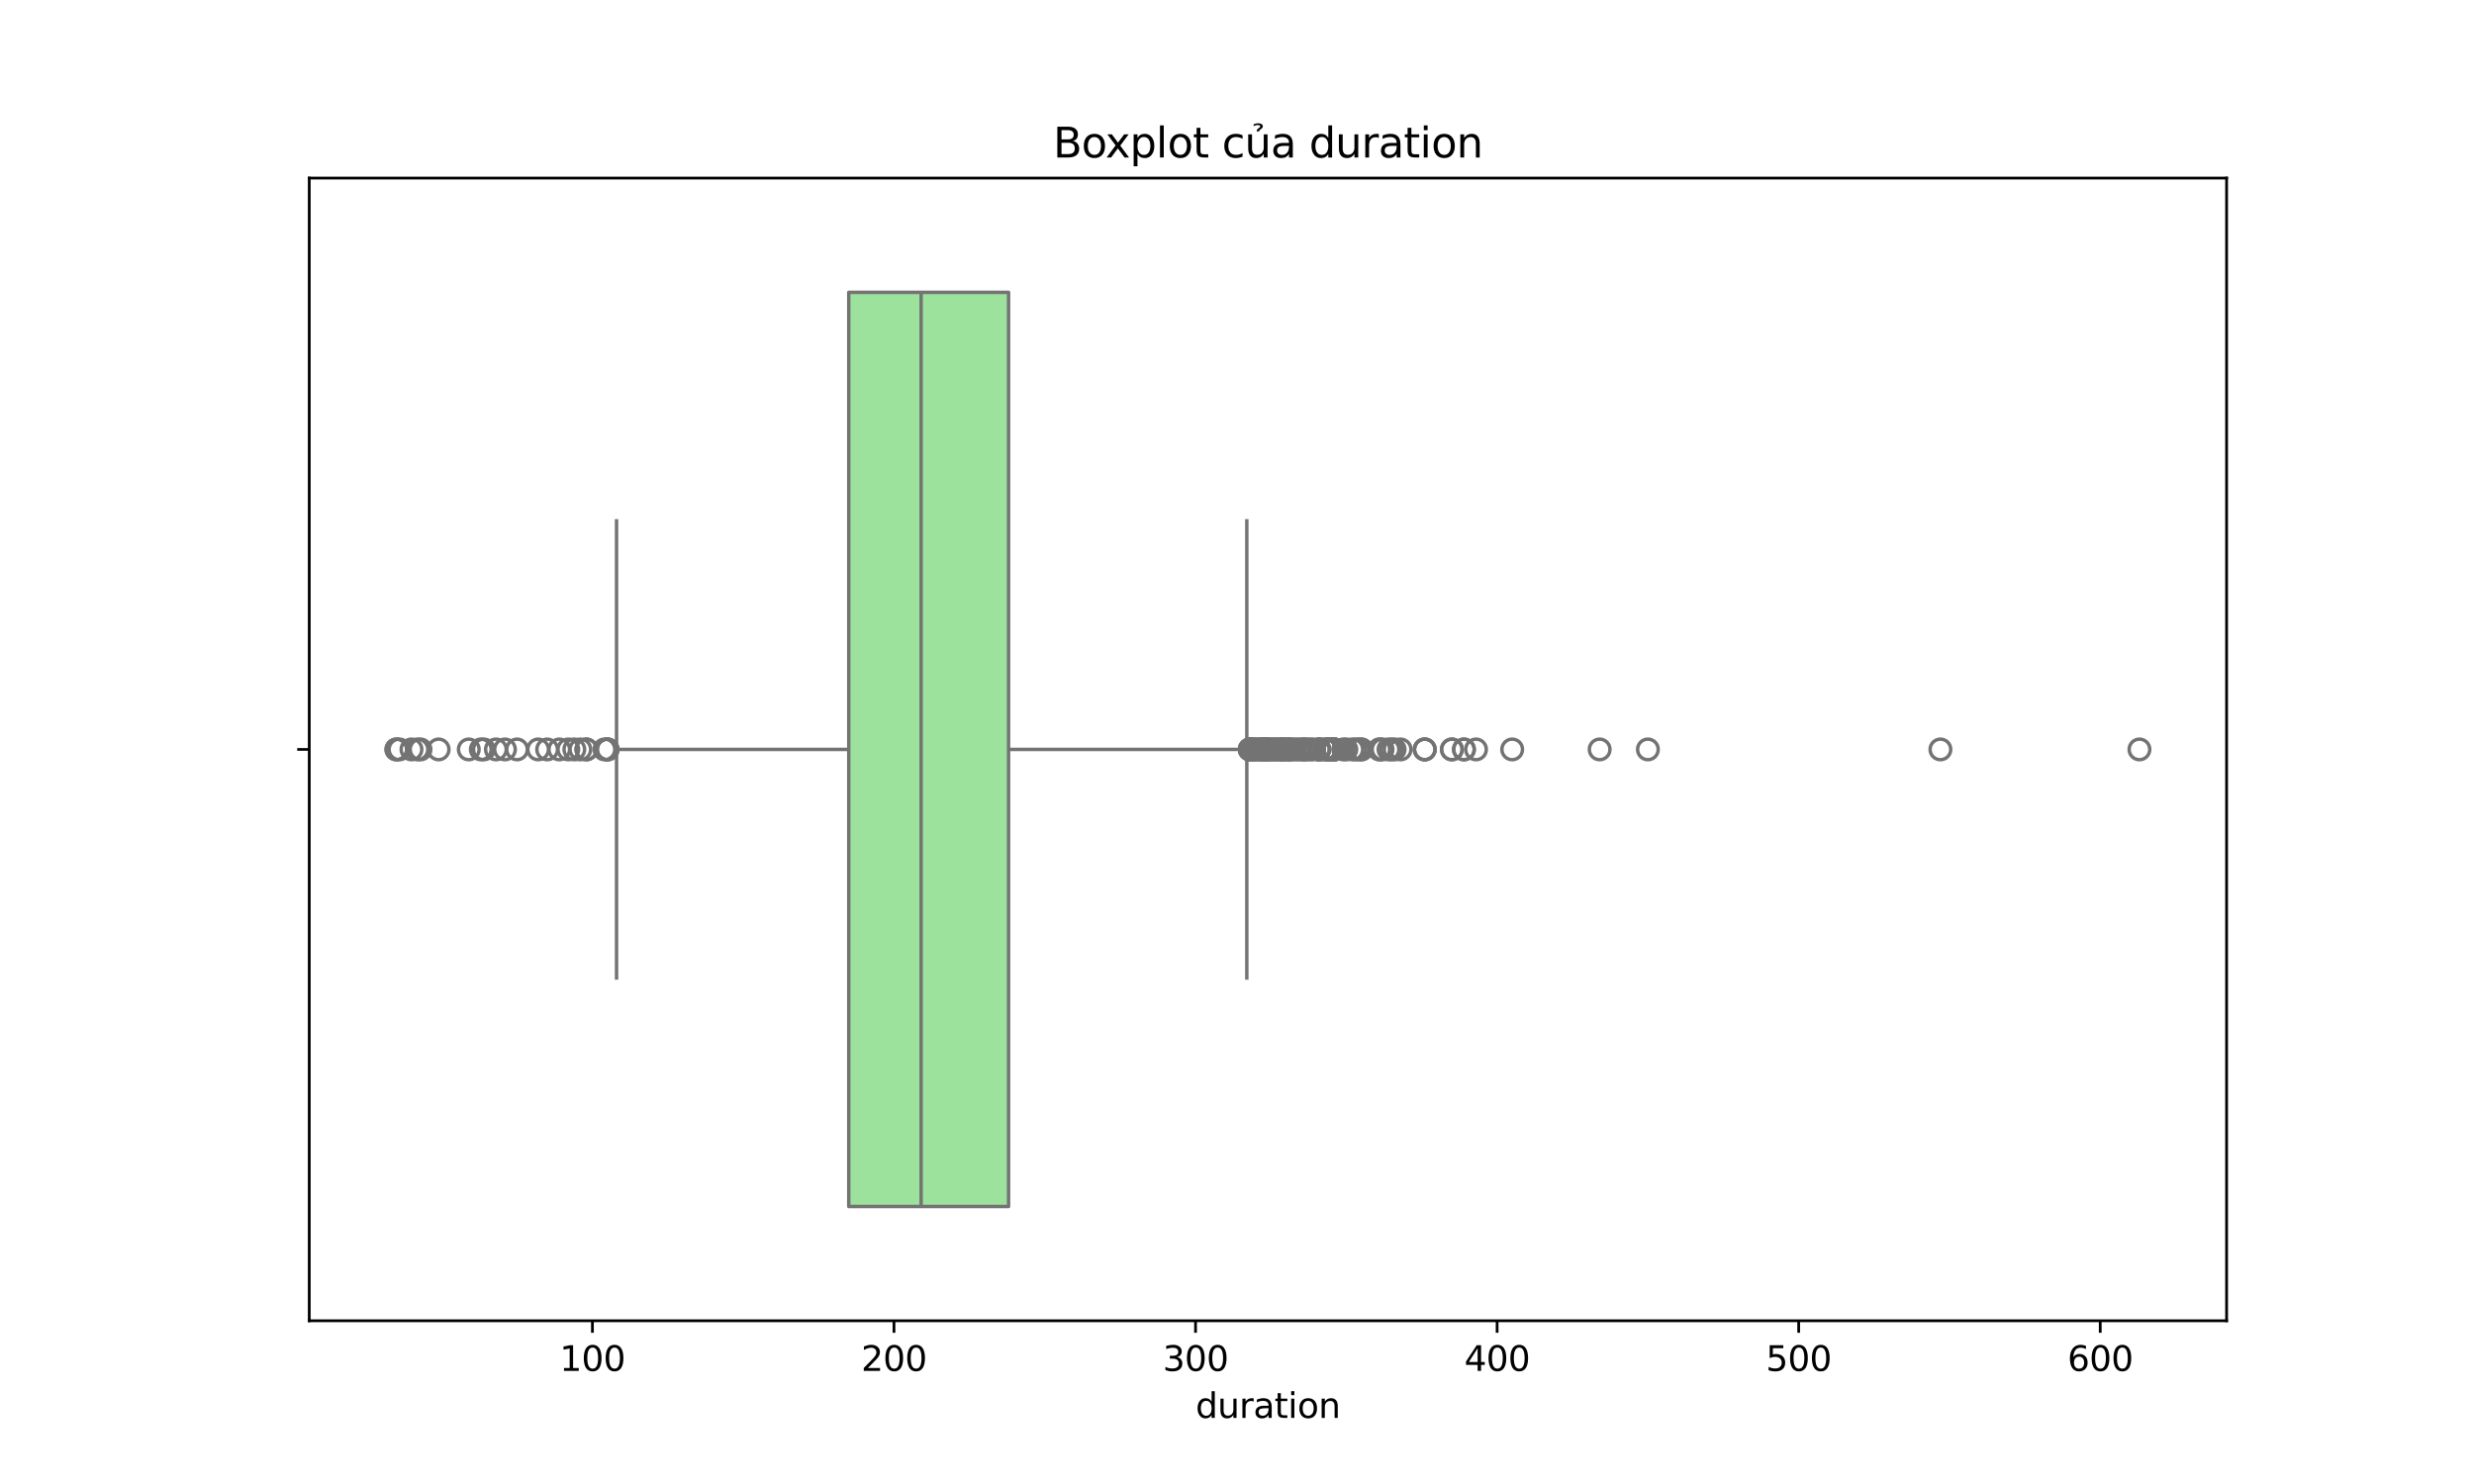 <?xml version="1.0" encoding="utf-8" standalone="no"?>
<!DOCTYPE svg PUBLIC "-//W3C//DTD SVG 1.1//EN"
  "http://www.w3.org/Graphics/SVG/1.1/DTD/svg11.dtd">
<svg xmlns:xlink="http://www.w3.org/1999/xlink" width="720pt" height="432pt" viewBox="0 0 720 432" xmlns="http://www.w3.org/2000/svg" version="1.1">
 <defs>
  <style type="text/css">*{stroke-linejoin: round; stroke-linecap: butt}</style>
 </defs>
 <g id="figure_1">
  <g id="patch_1">
   <path d="M 0 432 
L 720 432 
L 720 0 
L 0 0 
z
" style="fill: #ffffff"/>
  </g>
  <g id="axes_1">
   <g id="patch_2">
    <path d="M 90 384.48 
L 648 384.48 
L 648 51.84 
L 90 51.84 
z
" style="fill: #ffffff"/>
   </g>
   <g id="matplotlib.axis_1">
    <g id="xtick_1">
     <g id="line2d_1">
      <defs>
       <path id="me1632db5a1" d="M 0 0 
L 0 3.5 
" style="stroke: #000000; stroke-width: 0.8"/>
      </defs>
      <g>
       <use xlink:href="#me1632db5a1" x="172.41" y="384.48" style="stroke: #000000; stroke-width: 0.8"/>
      </g>
     </g>
     <g id="text_1">
      <!-- 100 -->
      <g transform="translate(162.866 399.078) scale(0.1 -0.1)">
       <defs>
        <path id="DejaVuSans-31" d="M 794 531 
L 1825 531 
L 1825 4091 
L 703 3866 
L 703 4441 
L 1819 4666 
L 2450 4666 
L 2450 531 
L 3481 531 
L 3481 0 
L 794 0 
L 794 531 
z
" transform="scale(0.016)"/>
        <path id="DejaVuSans-30" d="M 2034 4250 
Q 1547 4250 1301 3770 
Q 1056 3291 1056 2328 
Q 1056 1369 1301 889 
Q 1547 409 2034 409 
Q 2525 409 2770 889 
Q 3016 1369 3016 2328 
Q 3016 3291 2770 3770 
Q 2525 4250 2034 4250 
z
M 2034 4750 
Q 2819 4750 3233 4129 
Q 3647 3509 3647 2328 
Q 3647 1150 3233 529 
Q 2819 -91 2034 -91 
Q 1250 -91 836 529 
Q 422 1150 422 2328 
Q 422 3509 836 4129 
Q 1250 4750 2034 4750 
z
" transform="scale(0.016)"/>
       </defs>
       <use xlink:href="#DejaVuSans-31"/>
       <use xlink:href="#DejaVuSans-30" x="63.623"/>
       <use xlink:href="#DejaVuSans-30" x="127.246"/>
      </g>
     </g>
    </g>
    <g id="xtick_2">
     <g id="line2d_2">
      <g>
       <use xlink:href="#me1632db5a1" x="260.173" y="384.48" style="stroke: #000000; stroke-width: 0.8"/>
      </g>
     </g>
     <g id="text_2">
      <!-- 200 -->
      <g transform="translate(250.63 399.078) scale(0.1 -0.1)">
       <defs>
        <path id="DejaVuSans-32" d="M 1228 531 
L 3431 531 
L 3431 0 
L 469 0 
L 469 531 
Q 828 903 1448 1529 
Q 2069 2156 2228 2338 
Q 2531 2678 2651 2914 
Q 2772 3150 2772 3378 
Q 2772 3750 2511 3984 
Q 2250 4219 1831 4219 
Q 1534 4219 1204 4116 
Q 875 4013 500 3803 
L 500 4441 
Q 881 4594 1212 4672 
Q 1544 4750 1819 4750 
Q 2544 4750 2975 4387 
Q 3406 4025 3406 3419 
Q 3406 3131 3298 2873 
Q 3191 2616 2906 2266 
Q 2828 2175 2409 1742 
Q 1991 1309 1228 531 
z
" transform="scale(0.016)"/>
       </defs>
       <use xlink:href="#DejaVuSans-32"/>
       <use xlink:href="#DejaVuSans-30" x="63.623"/>
       <use xlink:href="#DejaVuSans-30" x="127.246"/>
      </g>
     </g>
    </g>
    <g id="xtick_3">
     <g id="line2d_3">
      <g>
       <use xlink:href="#me1632db5a1" x="347.937" y="384.48" style="stroke: #000000; stroke-width: 0.8"/>
      </g>
     </g>
     <g id="text_3">
      <!-- 300 -->
      <g transform="translate(338.393 399.078) scale(0.1 -0.1)">
       <defs>
        <path id="DejaVuSans-33" d="M 2597 2516 
Q 3050 2419 3304 2112 
Q 3559 1806 3559 1356 
Q 3559 666 3084 287 
Q 2609 -91 1734 -91 
Q 1441 -91 1130 -33 
Q 819 25 488 141 
L 488 750 
Q 750 597 1062 519 
Q 1375 441 1716 441 
Q 2309 441 2620 675 
Q 2931 909 2931 1356 
Q 2931 1769 2642 2001 
Q 2353 2234 1838 2234 
L 1294 2234 
L 1294 2753 
L 1863 2753 
Q 2328 2753 2575 2939 
Q 2822 3125 2822 3475 
Q 2822 3834 2567 4026 
Q 2313 4219 1838 4219 
Q 1578 4219 1281 4162 
Q 984 4106 628 3988 
L 628 4550 
Q 988 4650 1302 4700 
Q 1616 4750 1894 4750 
Q 2613 4750 3031 4423 
Q 3450 4097 3450 3541 
Q 3450 3153 3228 2886 
Q 3006 2619 2597 2516 
z
" transform="scale(0.016)"/>
       </defs>
       <use xlink:href="#DejaVuSans-33"/>
       <use xlink:href="#DejaVuSans-30" x="63.623"/>
       <use xlink:href="#DejaVuSans-30" x="127.246"/>
      </g>
     </g>
    </g>
    <g id="xtick_4">
     <g id="line2d_4">
      <g>
       <use xlink:href="#me1632db5a1" x="435.7" y="384.48" style="stroke: #000000; stroke-width: 0.8"/>
      </g>
     </g>
     <g id="text_4">
      <!-- 400 -->
      <g transform="translate(426.156 399.078) scale(0.1 -0.1)">
       <defs>
        <path id="DejaVuSans-34" d="M 2419 4116 
L 825 1625 
L 2419 1625 
L 2419 4116 
z
M 2253 4666 
L 3047 4666 
L 3047 1625 
L 3713 1625 
L 3713 1100 
L 3047 1100 
L 3047 0 
L 2419 0 
L 2419 1100 
L 313 1100 
L 313 1709 
L 2253 4666 
z
" transform="scale(0.016)"/>
       </defs>
       <use xlink:href="#DejaVuSans-34"/>
       <use xlink:href="#DejaVuSans-30" x="63.623"/>
       <use xlink:href="#DejaVuSans-30" x="127.246"/>
      </g>
     </g>
    </g>
    <g id="xtick_5">
     <g id="line2d_5">
      <g>
       <use xlink:href="#me1632db5a1" x="523.464" y="384.48" style="stroke: #000000; stroke-width: 0.8"/>
      </g>
     </g>
     <g id="text_5">
      <!-- 500 -->
      <g transform="translate(513.92 399.078) scale(0.1 -0.1)">
       <defs>
        <path id="DejaVuSans-35" d="M 691 4666 
L 3169 4666 
L 3169 4134 
L 1269 4134 
L 1269 2991 
Q 1406 3038 1543 3061 
Q 1681 3084 1819 3084 
Q 2600 3084 3056 2656 
Q 3513 2228 3513 1497 
Q 3513 744 3044 326 
Q 2575 -91 1722 -91 
Q 1428 -91 1123 -41 
Q 819 9 494 109 
L 494 744 
Q 775 591 1075 516 
Q 1375 441 1709 441 
Q 2250 441 2565 725 
Q 2881 1009 2881 1497 
Q 2881 1984 2565 2268 
Q 2250 2553 1709 2553 
Q 1456 2553 1204 2497 
Q 953 2441 691 2322 
L 691 4666 
z
" transform="scale(0.016)"/>
       </defs>
       <use xlink:href="#DejaVuSans-35"/>
       <use xlink:href="#DejaVuSans-30" x="63.623"/>
       <use xlink:href="#DejaVuSans-30" x="127.246"/>
      </g>
     </g>
    </g>
    <g id="xtick_6">
     <g id="line2d_6">
      <g>
       <use xlink:href="#me1632db5a1" x="611.227" y="384.48" style="stroke: #000000; stroke-width: 0.8"/>
      </g>
     </g>
     <g id="text_6">
      <!-- 600 -->
      <g transform="translate(601.683 399.078) scale(0.1 -0.1)">
       <defs>
        <path id="DejaVuSans-36" d="M 2113 2584 
Q 1688 2584 1439 2293 
Q 1191 2003 1191 1497 
Q 1191 994 1439 701 
Q 1688 409 2113 409 
Q 2538 409 2786 701 
Q 3034 994 3034 1497 
Q 3034 2003 2786 2293 
Q 2538 2584 2113 2584 
z
M 3366 4563 
L 3366 3988 
Q 3128 4100 2886 4159 
Q 2644 4219 2406 4219 
Q 1781 4219 1451 3797 
Q 1122 3375 1075 2522 
Q 1259 2794 1537 2939 
Q 1816 3084 2150 3084 
Q 2853 3084 3261 2657 
Q 3669 2231 3669 1497 
Q 3669 778 3244 343 
Q 2819 -91 2113 -91 
Q 1303 -91 875 529 
Q 447 1150 447 2328 
Q 447 3434 972 4092 
Q 1497 4750 2381 4750 
Q 2619 4750 2861 4703 
Q 3103 4656 3366 4563 
z
" transform="scale(0.016)"/>
       </defs>
       <use xlink:href="#DejaVuSans-36"/>
       <use xlink:href="#DejaVuSans-30" x="63.623"/>
       <use xlink:href="#DejaVuSans-30" x="127.246"/>
      </g>
     </g>
    </g>
    <g id="text_7">
     <!-- duration -->
     <g transform="translate(347.96 412.757) scale(0.1 -0.1)">
      <defs>
       <path id="DejaVuSans-64" d="M 2906 2969 
L 2906 4863 
L 3481 4863 
L 3481 0 
L 2906 0 
L 2906 525 
Q 2725 213 2448 61 
Q 2172 -91 1784 -91 
Q 1150 -91 751 415 
Q 353 922 353 1747 
Q 353 2572 751 3078 
Q 1150 3584 1784 3584 
Q 2172 3584 2448 3432 
Q 2725 3281 2906 2969 
z
M 947 1747 
Q 947 1113 1208 752 
Q 1469 391 1925 391 
Q 2381 391 2643 752 
Q 2906 1113 2906 1747 
Q 2906 2381 2643 2742 
Q 2381 3103 1925 3103 
Q 1469 3103 1208 2742 
Q 947 2381 947 1747 
z
" transform="scale(0.016)"/>
       <path id="DejaVuSans-75" d="M 544 1381 
L 544 3500 
L 1119 3500 
L 1119 1403 
Q 1119 906 1312 657 
Q 1506 409 1894 409 
Q 2359 409 2629 706 
Q 2900 1003 2900 1516 
L 2900 3500 
L 3475 3500 
L 3475 0 
L 2900 0 
L 2900 538 
Q 2691 219 2414 64 
Q 2138 -91 1772 -91 
Q 1169 -91 856 284 
Q 544 659 544 1381 
z
M 1991 3584 
L 1991 3584 
z
" transform="scale(0.016)"/>
       <path id="DejaVuSans-72" d="M 2631 2963 
Q 2534 3019 2420 3045 
Q 2306 3072 2169 3072 
Q 1681 3072 1420 2755 
Q 1159 2438 1159 1844 
L 1159 0 
L 581 0 
L 581 3500 
L 1159 3500 
L 1159 2956 
Q 1341 3275 1631 3429 
Q 1922 3584 2338 3584 
Q 2397 3584 2469 3576 
Q 2541 3569 2628 3553 
L 2631 2963 
z
" transform="scale(0.016)"/>
       <path id="DejaVuSans-61" d="M 2194 1759 
Q 1497 1759 1228 1600 
Q 959 1441 959 1056 
Q 959 750 1161 570 
Q 1363 391 1709 391 
Q 2188 391 2477 730 
Q 2766 1069 2766 1631 
L 2766 1759 
L 2194 1759 
z
M 3341 1997 
L 3341 0 
L 2766 0 
L 2766 531 
Q 2569 213 2275 61 
Q 1981 -91 1556 -91 
Q 1019 -91 701 211 
Q 384 513 384 1019 
Q 384 1609 779 1909 
Q 1175 2209 1959 2209 
L 2766 2209 
L 2766 2266 
Q 2766 2663 2505 2880 
Q 2244 3097 1772 3097 
Q 1472 3097 1187 3025 
Q 903 2953 641 2809 
L 641 3341 
Q 956 3463 1253 3523 
Q 1550 3584 1831 3584 
Q 2591 3584 2966 3190 
Q 3341 2797 3341 1997 
z
" transform="scale(0.016)"/>
       <path id="DejaVuSans-74" d="M 1172 4494 
L 1172 3500 
L 2356 3500 
L 2356 3053 
L 1172 3053 
L 1172 1153 
Q 1172 725 1289 603 
Q 1406 481 1766 481 
L 2356 481 
L 2356 0 
L 1766 0 
Q 1100 0 847 248 
Q 594 497 594 1153 
L 594 3053 
L 172 3053 
L 172 3500 
L 594 3500 
L 594 4494 
L 1172 4494 
z
" transform="scale(0.016)"/>
       <path id="DejaVuSans-69" d="M 603 3500 
L 1178 3500 
L 1178 0 
L 603 0 
L 603 3500 
z
M 603 4863 
L 1178 4863 
L 1178 4134 
L 603 4134 
L 603 4863 
z
" transform="scale(0.016)"/>
       <path id="DejaVuSans-6f" d="M 1959 3097 
Q 1497 3097 1228 2736 
Q 959 2375 959 1747 
Q 959 1119 1226 758 
Q 1494 397 1959 397 
Q 2419 397 2687 759 
Q 2956 1122 2956 1747 
Q 2956 2369 2687 2733 
Q 2419 3097 1959 3097 
z
M 1959 3584 
Q 2709 3584 3137 3096 
Q 3566 2609 3566 1747 
Q 3566 888 3137 398 
Q 2709 -91 1959 -91 
Q 1206 -91 779 398 
Q 353 888 353 1747 
Q 353 2609 779 3096 
Q 1206 3584 1959 3584 
z
" transform="scale(0.016)"/>
       <path id="DejaVuSans-6e" d="M 3513 2113 
L 3513 0 
L 2938 0 
L 2938 2094 
Q 2938 2591 2744 2837 
Q 2550 3084 2163 3084 
Q 1697 3084 1428 2787 
Q 1159 2491 1159 1978 
L 1159 0 
L 581 0 
L 581 3500 
L 1159 3500 
L 1159 2956 
Q 1366 3272 1645 3428 
Q 1925 3584 2291 3584 
Q 2894 3584 3203 3211 
Q 3513 2838 3513 2113 
z
" transform="scale(0.016)"/>
      </defs>
      <use xlink:href="#DejaVuSans-64"/>
      <use xlink:href="#DejaVuSans-75" x="63.477"/>
      <use xlink:href="#DejaVuSans-72" x="126.855"/>
      <use xlink:href="#DejaVuSans-61" x="167.969"/>
      <use xlink:href="#DejaVuSans-74" x="229.248"/>
      <use xlink:href="#DejaVuSans-69" x="268.457"/>
      <use xlink:href="#DejaVuSans-6f" x="296.24"/>
      <use xlink:href="#DejaVuSans-6e" x="357.422"/>
     </g>
    </g>
   </g>
   <g id="matplotlib.axis_2">
    <g id="ytick_1">
     <g id="line2d_7">
      <defs>
       <path id="m315d514837" d="M 0 0 
L -3.5 0 
" style="stroke: #000000; stroke-width: 0.8"/>
      </defs>
      <g>
       <use xlink:href="#m315d514837" x="90" y="218.16" style="stroke: #000000; stroke-width: 0.8"/>
      </g>
     </g>
    </g>
   </g>
   <g id="patch_3">
    <path d="M 247.009 85.104 
L 247.009 351.216 
L 293.523 351.216 
L 293.523 85.104 
L 247.009 85.104 
z
" clip-path="url(#pdc76c3e14d)" style="fill: #9ce29c; stroke: #737373; stroke-linejoin: miter"/>
   </g>
   <g id="line2d_8">
    <path d="M 247.009 218.16 
L 179.431 218.16 
" clip-path="url(#pdc76c3e14d)" style="fill: none; stroke: #737373"/>
   </g>
   <g id="line2d_9">
    <path d="M 293.523 218.16 
L 362.857 218.16 
" clip-path="url(#pdc76c3e14d)" style="fill: none; stroke: #737373"/>
   </g>
   <g id="line2d_10">
    <path d="M 179.431 151.632 
L 179.431 284.688 
" clip-path="url(#pdc76c3e14d)" style="fill: none; stroke: #737373; stroke-linecap: square"/>
   </g>
   <g id="line2d_11">
    <path d="M 362.857 151.632 
L 362.857 284.688 
" clip-path="url(#pdc76c3e14d)" style="fill: none; stroke: #737373; stroke-linecap: square"/>
   </g>
   <g id="line2d_12">
    <defs>
     <path id="mc5fe9bf81c" d="M 0 3 
C 0.796 3 1.559 2.684 2.121 2.121 
C 2.684 1.559 3 0.796 3 0 
C 3 -0.796 2.684 -1.559 2.121 -2.121 
C 1.559 -2.684 0.796 -3 0 -3 
C -0.796 -3 -1.559 -2.684 -2.121 -2.121 
C -2.684 -1.559 -3 -0.796 -3 0 
C -3 0.796 -2.684 1.559 -2.121 2.121 
C -1.559 2.684 -0.796 3 0 3 
z
" style="stroke: #737373"/>
    </defs>
    <g clip-path="url(#pdc76c3e14d)">
     <use xlink:href="#mc5fe9bf81c" x="136.427" y="218.16" style="fill-opacity: 0; stroke: #737373"/>
     <use xlink:href="#mc5fe9bf81c" x="159.245" y="218.16" style="fill-opacity: 0; stroke: #737373"/>
     <use xlink:href="#mc5fe9bf81c" x="146.958" y="218.16" style="fill-opacity: 0; stroke: #737373"/>
     <use xlink:href="#mc5fe9bf81c" x="175.92" y="218.16" style="fill-opacity: 0; stroke: #737373"/>
     <use xlink:href="#mc5fe9bf81c" x="116.241" y="218.16" style="fill-opacity: 0; stroke: #737373"/>
     <use xlink:href="#mc5fe9bf81c" x="115.364" y="218.16" style="fill-opacity: 0; stroke: #737373"/>
     <use xlink:href="#mc5fe9bf81c" x="115.364" y="218.16" style="fill-opacity: 0; stroke: #737373"/>
     <use xlink:href="#mc5fe9bf81c" x="156.612" y="218.16" style="fill-opacity: 0; stroke: #737373"/>
     <use xlink:href="#mc5fe9bf81c" x="168.899" y="218.16" style="fill-opacity: 0; stroke: #737373"/>
     <use xlink:href="#mc5fe9bf81c" x="162.756" y="218.16" style="fill-opacity: 0; stroke: #737373"/>
     <use xlink:href="#mc5fe9bf81c" x="165.389" y="218.16" style="fill-opacity: 0; stroke: #737373"/>
     <use xlink:href="#mc5fe9bf81c" x="167.144" y="218.16" style="fill-opacity: 0; stroke: #737373"/>
     <use xlink:href="#mc5fe9bf81c" x="150.469" y="218.16" style="fill-opacity: 0; stroke: #737373"/>
     <use xlink:href="#mc5fe9bf81c" x="121.507" y="218.16" style="fill-opacity: 0; stroke: #737373"/>
     <use xlink:href="#mc5fe9bf81c" x="176.798" y="218.16" style="fill-opacity: 0; stroke: #737373"/>
     <use xlink:href="#mc5fe9bf81c" x="140.815" y="218.16" style="fill-opacity: 0; stroke: #737373"/>
     <use xlink:href="#mc5fe9bf81c" x="119.752" y="218.16" style="fill-opacity: 0; stroke: #737373"/>
     <use xlink:href="#mc5fe9bf81c" x="176.798" y="218.16" style="fill-opacity: 0; stroke: #737373"/>
     <use xlink:href="#mc5fe9bf81c" x="144.326" y="218.16" style="fill-opacity: 0; stroke: #737373"/>
     <use xlink:href="#mc5fe9bf81c" x="122.385" y="218.16" style="fill-opacity: 0; stroke: #737373"/>
     <use xlink:href="#mc5fe9bf81c" x="170.655" y="218.16" style="fill-opacity: 0; stroke: #737373"/>
     <use xlink:href="#mc5fe9bf81c" x="139.937" y="218.16" style="fill-opacity: 0; stroke: #737373"/>
     <use xlink:href="#mc5fe9bf81c" x="176.798" y="218.16" style="fill-opacity: 0; stroke: #737373"/>
     <use xlink:href="#mc5fe9bf81c" x="127.651" y="218.16" style="fill-opacity: 0; stroke: #737373"/>
     <use xlink:href="#mc5fe9bf81c" x="170.655" y="218.16" style="fill-opacity: 0; stroke: #737373"/>
     <use xlink:href="#mc5fe9bf81c" x="367.245" y="218.16" style="fill-opacity: 0; stroke: #737373"/>
     <use xlink:href="#mc5fe9bf81c" x="367.245" y="218.16" style="fill-opacity: 0; stroke: #737373"/>
     <use xlink:href="#mc5fe9bf81c" x="377.776" y="218.16" style="fill-opacity: 0; stroke: #737373"/>
     <use xlink:href="#mc5fe9bf81c" x="368.122" y="218.16" style="fill-opacity: 0; stroke: #737373"/>
     <use xlink:href="#mc5fe9bf81c" x="368.122" y="218.16" style="fill-opacity: 0; stroke: #737373"/>
     <use xlink:href="#mc5fe9bf81c" x="363.734" y="218.16" style="fill-opacity: 0; stroke: #737373"/>
     <use xlink:href="#mc5fe9bf81c" x="366.367" y="218.16" style="fill-opacity: 0; stroke: #737373"/>
     <use xlink:href="#mc5fe9bf81c" x="426.046" y="218.16" style="fill-opacity: 0; stroke: #737373"/>
     <use xlink:href="#mc5fe9bf81c" x="394.451" y="218.16" style="fill-opacity: 0; stroke: #737373"/>
     <use xlink:href="#mc5fe9bf81c" x="401.472" y="218.16" style="fill-opacity: 0; stroke: #737373"/>
     <use xlink:href="#mc5fe9bf81c" x="414.637" y="218.16" style="fill-opacity: 0; stroke: #737373"/>
     <use xlink:href="#mc5fe9bf81c" x="465.54" y="218.16" style="fill-opacity: 0; stroke: #737373"/>
     <use xlink:href="#mc5fe9bf81c" x="429.557" y="218.16" style="fill-opacity: 0; stroke: #737373"/>
     <use xlink:href="#mc5fe9bf81c" x="370.755" y="218.16" style="fill-opacity: 0; stroke: #737373"/>
     <use xlink:href="#mc5fe9bf81c" x="367.245" y="218.16" style="fill-opacity: 0; stroke: #737373"/>
     <use xlink:href="#mc5fe9bf81c" x="383.92" y="218.16" style="fill-opacity: 0; stroke: #737373"/>
     <use xlink:href="#mc5fe9bf81c" x="363.734" y="218.16" style="fill-opacity: 0; stroke: #737373"/>
     <use xlink:href="#mc5fe9bf81c" x="374.266" y="218.16" style="fill-opacity: 0; stroke: #737373"/>
     <use xlink:href="#mc5fe9bf81c" x="395.329" y="218.16" style="fill-opacity: 0; stroke: #737373"/>
     <use xlink:href="#mc5fe9bf81c" x="382.165" y="218.16" style="fill-opacity: 0; stroke: #737373"/>
     <use xlink:href="#mc5fe9bf81c" x="364.612" y="218.16" style="fill-opacity: 0; stroke: #737373"/>
     <use xlink:href="#mc5fe9bf81c" x="405.861" y="218.16" style="fill-opacity: 0; stroke: #737373"/>
     <use xlink:href="#mc5fe9bf81c" x="369" y="218.16" style="fill-opacity: 0; stroke: #737373"/>
     <use xlink:href="#mc5fe9bf81c" x="564.712" y="218.16" style="fill-opacity: 0; stroke: #737373"/>
     <use xlink:href="#mc5fe9bf81c" x="396.207" y="218.16" style="fill-opacity: 0; stroke: #737373"/>
     <use xlink:href="#mc5fe9bf81c" x="387.43" y="218.16" style="fill-opacity: 0; stroke: #737373"/>
     <use xlink:href="#mc5fe9bf81c" x="422.536" y="218.16" style="fill-opacity: 0; stroke: #737373"/>
     <use xlink:href="#mc5fe9bf81c" x="383.92" y="218.16" style="fill-opacity: 0; stroke: #737373"/>
     <use xlink:href="#mc5fe9bf81c" x="385.675" y="218.16" style="fill-opacity: 0; stroke: #737373"/>
     <use xlink:href="#mc5fe9bf81c" x="375.143" y="218.16" style="fill-opacity: 0; stroke: #737373"/>
     <use xlink:href="#mc5fe9bf81c" x="386.553" y="218.16" style="fill-opacity: 0; stroke: #737373"/>
     <use xlink:href="#mc5fe9bf81c" x="373.388" y="218.16" style="fill-opacity: 0; stroke: #737373"/>
     <use xlink:href="#mc5fe9bf81c" x="391.818" y="218.16" style="fill-opacity: 0; stroke: #737373"/>
     <use xlink:href="#mc5fe9bf81c" x="383.92" y="218.16" style="fill-opacity: 0; stroke: #737373"/>
     <use xlink:href="#mc5fe9bf81c" x="414.637" y="218.16" style="fill-opacity: 0; stroke: #737373"/>
     <use xlink:href="#mc5fe9bf81c" x="393.574" y="218.16" style="fill-opacity: 0; stroke: #737373"/>
     <use xlink:href="#mc5fe9bf81c" x="373.388" y="218.16" style="fill-opacity: 0; stroke: #737373"/>
     <use xlink:href="#mc5fe9bf81c" x="378.654" y="218.16" style="fill-opacity: 0; stroke: #737373"/>
     <use xlink:href="#mc5fe9bf81c" x="385.675" y="218.16" style="fill-opacity: 0; stroke: #737373"/>
     <use xlink:href="#mc5fe9bf81c" x="364.612" y="218.16" style="fill-opacity: 0; stroke: #737373"/>
     <use xlink:href="#mc5fe9bf81c" x="396.207" y="218.16" style="fill-opacity: 0; stroke: #737373"/>
     <use xlink:href="#mc5fe9bf81c" x="372.511" y="218.16" style="fill-opacity: 0; stroke: #737373"/>
     <use xlink:href="#mc5fe9bf81c" x="402.35" y="218.16" style="fill-opacity: 0; stroke: #737373"/>
     <use xlink:href="#mc5fe9bf81c" x="368.122" y="218.16" style="fill-opacity: 0; stroke: #737373"/>
     <use xlink:href="#mc5fe9bf81c" x="387.43" y="218.16" style="fill-opacity: 0; stroke: #737373"/>
     <use xlink:href="#mc5fe9bf81c" x="369.878" y="218.16" style="fill-opacity: 0; stroke: #737373"/>
     <use xlink:href="#mc5fe9bf81c" x="376.899" y="218.16" style="fill-opacity: 0; stroke: #737373"/>
     <use xlink:href="#mc5fe9bf81c" x="368.122" y="218.16" style="fill-opacity: 0; stroke: #737373"/>
     <use xlink:href="#mc5fe9bf81c" x="407.616" y="218.16" style="fill-opacity: 0; stroke: #737373"/>
     <use xlink:href="#mc5fe9bf81c" x="440.088" y="218.16" style="fill-opacity: 0; stroke: #737373"/>
     <use xlink:href="#mc5fe9bf81c" x="388.308" y="218.16" style="fill-opacity: 0; stroke: #737373"/>
     <use xlink:href="#mc5fe9bf81c" x="386.553" y="218.16" style="fill-opacity: 0; stroke: #737373"/>
     <use xlink:href="#mc5fe9bf81c" x="388.308" y="218.16" style="fill-opacity: 0; stroke: #737373"/>
     <use xlink:href="#mc5fe9bf81c" x="381.287" y="218.16" style="fill-opacity: 0; stroke: #737373"/>
     <use xlink:href="#mc5fe9bf81c" x="370.755" y="218.16" style="fill-opacity: 0; stroke: #737373"/>
     <use xlink:href="#mc5fe9bf81c" x="375.143" y="218.16" style="fill-opacity: 0; stroke: #737373"/>
     <use xlink:href="#mc5fe9bf81c" x="379.532" y="218.16" style="fill-opacity: 0; stroke: #737373"/>
     <use xlink:href="#mc5fe9bf81c" x="622.636" y="218.16" style="fill-opacity: 0; stroke: #737373"/>
     <use xlink:href="#mc5fe9bf81c" x="401.472" y="218.16" style="fill-opacity: 0; stroke: #737373"/>
     <use xlink:href="#mc5fe9bf81c" x="373.388" y="218.16" style="fill-opacity: 0; stroke: #737373"/>
     <use xlink:href="#mc5fe9bf81c" x="426.046" y="218.16" style="fill-opacity: 0; stroke: #737373"/>
     <use xlink:href="#mc5fe9bf81c" x="404.983" y="218.16" style="fill-opacity: 0; stroke: #737373"/>
     <use xlink:href="#mc5fe9bf81c" x="371.633" y="218.16" style="fill-opacity: 0; stroke: #737373"/>
     <use xlink:href="#mc5fe9bf81c" x="380.409" y="218.16" style="fill-opacity: 0; stroke: #737373"/>
     <use xlink:href="#mc5fe9bf81c" x="363.734" y="218.16" style="fill-opacity: 0; stroke: #737373"/>
     <use xlink:href="#mc5fe9bf81c" x="369" y="218.16" style="fill-opacity: 0; stroke: #737373"/>
     <use xlink:href="#mc5fe9bf81c" x="369" y="218.16" style="fill-opacity: 0; stroke: #737373"/>
     <use xlink:href="#mc5fe9bf81c" x="388.308" y="218.16" style="fill-opacity: 0; stroke: #737373"/>
     <use xlink:href="#mc5fe9bf81c" x="375.143" y="218.16" style="fill-opacity: 0; stroke: #737373"/>
     <use xlink:href="#mc5fe9bf81c" x="479.582" y="218.16" style="fill-opacity: 0; stroke: #737373"/>
     <use xlink:href="#mc5fe9bf81c" x="404.105" y="218.16" style="fill-opacity: 0; stroke: #737373"/>
     <use xlink:href="#mc5fe9bf81c" x="414.637" y="218.16" style="fill-opacity: 0; stroke: #737373"/>
     <use xlink:href="#mc5fe9bf81c" x="383.92" y="218.16" style="fill-opacity: 0; stroke: #737373"/>
     <use xlink:href="#mc5fe9bf81c" x="379.532" y="218.16" style="fill-opacity: 0; stroke: #737373"/>
     <use xlink:href="#mc5fe9bf81c" x="376.021" y="218.16" style="fill-opacity: 0; stroke: #737373"/>
     <use xlink:href="#mc5fe9bf81c" x="365.489" y="218.16" style="fill-opacity: 0; stroke: #737373"/>
     <use xlink:href="#mc5fe9bf81c" x="365.489" y="218.16" style="fill-opacity: 0; stroke: #737373"/>
     <use xlink:href="#mc5fe9bf81c" x="390.941" y="218.16" style="fill-opacity: 0; stroke: #737373"/>
     <use xlink:href="#mc5fe9bf81c" x="372.511" y="218.16" style="fill-opacity: 0; stroke: #737373"/>
     <use xlink:href="#mc5fe9bf81c" x="386.553" y="218.16" style="fill-opacity: 0; stroke: #737373"/>
     <use xlink:href="#mc5fe9bf81c" x="422.536" y="218.16" style="fill-opacity: 0; stroke: #737373"/>
     <use xlink:href="#mc5fe9bf81c" x="363.734" y="218.16" style="fill-opacity: 0; stroke: #737373"/>
     <use xlink:href="#mc5fe9bf81c" x="388.308" y="218.16" style="fill-opacity: 0; stroke: #737373"/>
    </g>
   </g>
   <g id="line2d_13">
    <path d="M 268.072 85.104 
L 268.072 351.216 
" clip-path="url(#pdc76c3e14d)" style="fill: none; stroke: #737373"/>
   </g>
   <g id="patch_4">
    <path d="M 90 384.48 
L 90 51.84 
" style="fill: none; stroke: #000000; stroke-width: 0.8; stroke-linejoin: miter; stroke-linecap: square"/>
   </g>
   <g id="patch_5">
    <path d="M 648 384.48 
L 648 51.84 
" style="fill: none; stroke: #000000; stroke-width: 0.8; stroke-linejoin: miter; stroke-linecap: square"/>
   </g>
   <g id="patch_6">
    <path d="M 90 384.48 
L 648 384.48 
" style="fill: none; stroke: #000000; stroke-width: 0.8; stroke-linejoin: miter; stroke-linecap: square"/>
   </g>
   <g id="patch_7">
    <path d="M 90 51.84 
L 648 51.84 
" style="fill: none; stroke: #000000; stroke-width: 0.8; stroke-linejoin: miter; stroke-linecap: square"/>
   </g>
   <g id="text_8">
    <!-- Boxplot của duration -->
    <g transform="translate(306.509 45.84) scale(0.12 -0.12)">
     <defs>
      <path id="DejaVuSans-42" d="M 1259 2228 
L 1259 519 
L 2272 519 
Q 2781 519 3026 730 
Q 3272 941 3272 1375 
Q 3272 1813 3026 2020 
Q 2781 2228 2272 2228 
L 1259 2228 
z
M 1259 4147 
L 1259 2741 
L 2194 2741 
Q 2656 2741 2882 2914 
Q 3109 3088 3109 3444 
Q 3109 3797 2882 3972 
Q 2656 4147 2194 4147 
L 1259 4147 
z
M 628 4666 
L 2241 4666 
Q 2963 4666 3353 4366 
Q 3744 4066 3744 3513 
Q 3744 3084 3544 2831 
Q 3344 2578 2956 2516 
Q 3422 2416 3680 2098 
Q 3938 1781 3938 1306 
Q 3938 681 3513 340 
Q 3088 0 2303 0 
L 628 0 
L 628 4666 
z
" transform="scale(0.016)"/>
      <path id="DejaVuSans-78" d="M 3513 3500 
L 2247 1797 
L 3578 0 
L 2900 0 
L 1881 1375 
L 863 0 
L 184 0 
L 1544 1831 
L 300 3500 
L 978 3500 
L 1906 2253 
L 2834 3500 
L 3513 3500 
z
" transform="scale(0.016)"/>
      <path id="DejaVuSans-70" d="M 1159 525 
L 1159 -1331 
L 581 -1331 
L 581 3500 
L 1159 3500 
L 1159 2969 
Q 1341 3281 1617 3432 
Q 1894 3584 2278 3584 
Q 2916 3584 3314 3078 
Q 3713 2572 3713 1747 
Q 3713 922 3314 415 
Q 2916 -91 2278 -91 
Q 1894 -91 1617 61 
Q 1341 213 1159 525 
z
M 3116 1747 
Q 3116 2381 2855 2742 
Q 2594 3103 2138 3103 
Q 1681 3103 1420 2742 
Q 1159 2381 1159 1747 
Q 1159 1113 1420 752 
Q 1681 391 2138 391 
Q 2594 391 2855 752 
Q 3116 1113 3116 1747 
z
" transform="scale(0.016)"/>
      <path id="DejaVuSans-6c" d="M 603 4863 
L 1178 4863 
L 1178 0 
L 603 0 
L 603 4863 
z
" transform="scale(0.016)"/>
      <path id="DejaVuSans-20" transform="scale(0.016)"/>
      <path id="DejaVuSans-63" d="M 3122 3366 
L 3122 2828 
Q 2878 2963 2633 3030 
Q 2388 3097 2138 3097 
Q 1578 3097 1268 2742 
Q 959 2388 959 1747 
Q 959 1106 1268 751 
Q 1578 397 2138 397 
Q 2388 397 2633 464 
Q 2878 531 3122 666 
L 3122 134 
Q 2881 22 2623 -34 
Q 2366 -91 2075 -91 
Q 1284 -91 818 406 
Q 353 903 353 1747 
Q 353 2603 823 3093 
Q 1294 3584 2113 3584 
Q 2378 3584 2631 3529 
Q 2884 3475 3122 3366 
z
" transform="scale(0.016)"/>
      <path id="DejaVuSans-1ee7" d="M 544 1381 
L 544 3500 
L 1119 3500 
L 1119 1403 
Q 1119 906 1312 657 
Q 1506 409 1894 409 
Q 2359 409 2629 706 
Q 2900 1003 2900 1516 
L 2900 3500 
L 3475 3500 
L 3475 0 
L 2900 0 
L 2900 538 
Q 2691 219 2414 64 
Q 2138 -91 1772 -91 
Q 1169 -91 856 284 
Q 544 659 544 1381 
z
M 1991 3584 
L 1991 3584 
z
M 1363 5025 
Q 1713 5184 2041 5184 
Q 2366 5184 2564 5051 
Q 2763 4919 2763 4709 
Q 2763 4519 2488 4316 
L 2350 4216 
Q 2241 4134 2228 4106 
Q 2206 4056 2206 3956 
L 1834 3956 
L 1834 3994 
Q 1834 4119 1881 4203 
Q 1928 4288 2088 4403 
L 2228 4509 
Q 2372 4616 2372 4741 
Q 2372 4806 2275 4862 
Q 2178 4919 1956 4919 
Q 1675 4919 1363 4756 
L 1363 5025 
z
" transform="scale(0.016)"/>
     </defs>
     <use xlink:href="#DejaVuSans-42"/>
     <use xlink:href="#DejaVuSans-6f" x="68.604"/>
     <use xlink:href="#DejaVuSans-78" x="126.66"/>
     <use xlink:href="#DejaVuSans-70" x="185.84"/>
     <use xlink:href="#DejaVuSans-6c" x="249.316"/>
     <use xlink:href="#DejaVuSans-6f" x="277.1"/>
     <use xlink:href="#DejaVuSans-74" x="338.281"/>
     <use xlink:href="#DejaVuSans-20" x="377.49"/>
     <use xlink:href="#DejaVuSans-63" x="409.277"/>
     <use xlink:href="#DejaVuSans-1ee7" x="464.258"/>
     <use xlink:href="#DejaVuSans-61" x="527.637"/>
     <use xlink:href="#DejaVuSans-20" x="588.916"/>
     <use xlink:href="#DejaVuSans-64" x="620.703"/>
     <use xlink:href="#DejaVuSans-75" x="684.18"/>
     <use xlink:href="#DejaVuSans-72" x="747.559"/>
     <use xlink:href="#DejaVuSans-61" x="788.672"/>
     <use xlink:href="#DejaVuSans-74" x="849.951"/>
     <use xlink:href="#DejaVuSans-69" x="889.16"/>
     <use xlink:href="#DejaVuSans-6f" x="916.943"/>
     <use xlink:href="#DejaVuSans-6e" x="978.125"/>
    </g>
   </g>
  </g>
 </g>
 <defs>
  <clipPath id="pdc76c3e14d">
   <rect x="90" y="51.84" width="558" height="332.64"/>
  </clipPath>
 </defs>
</svg>
